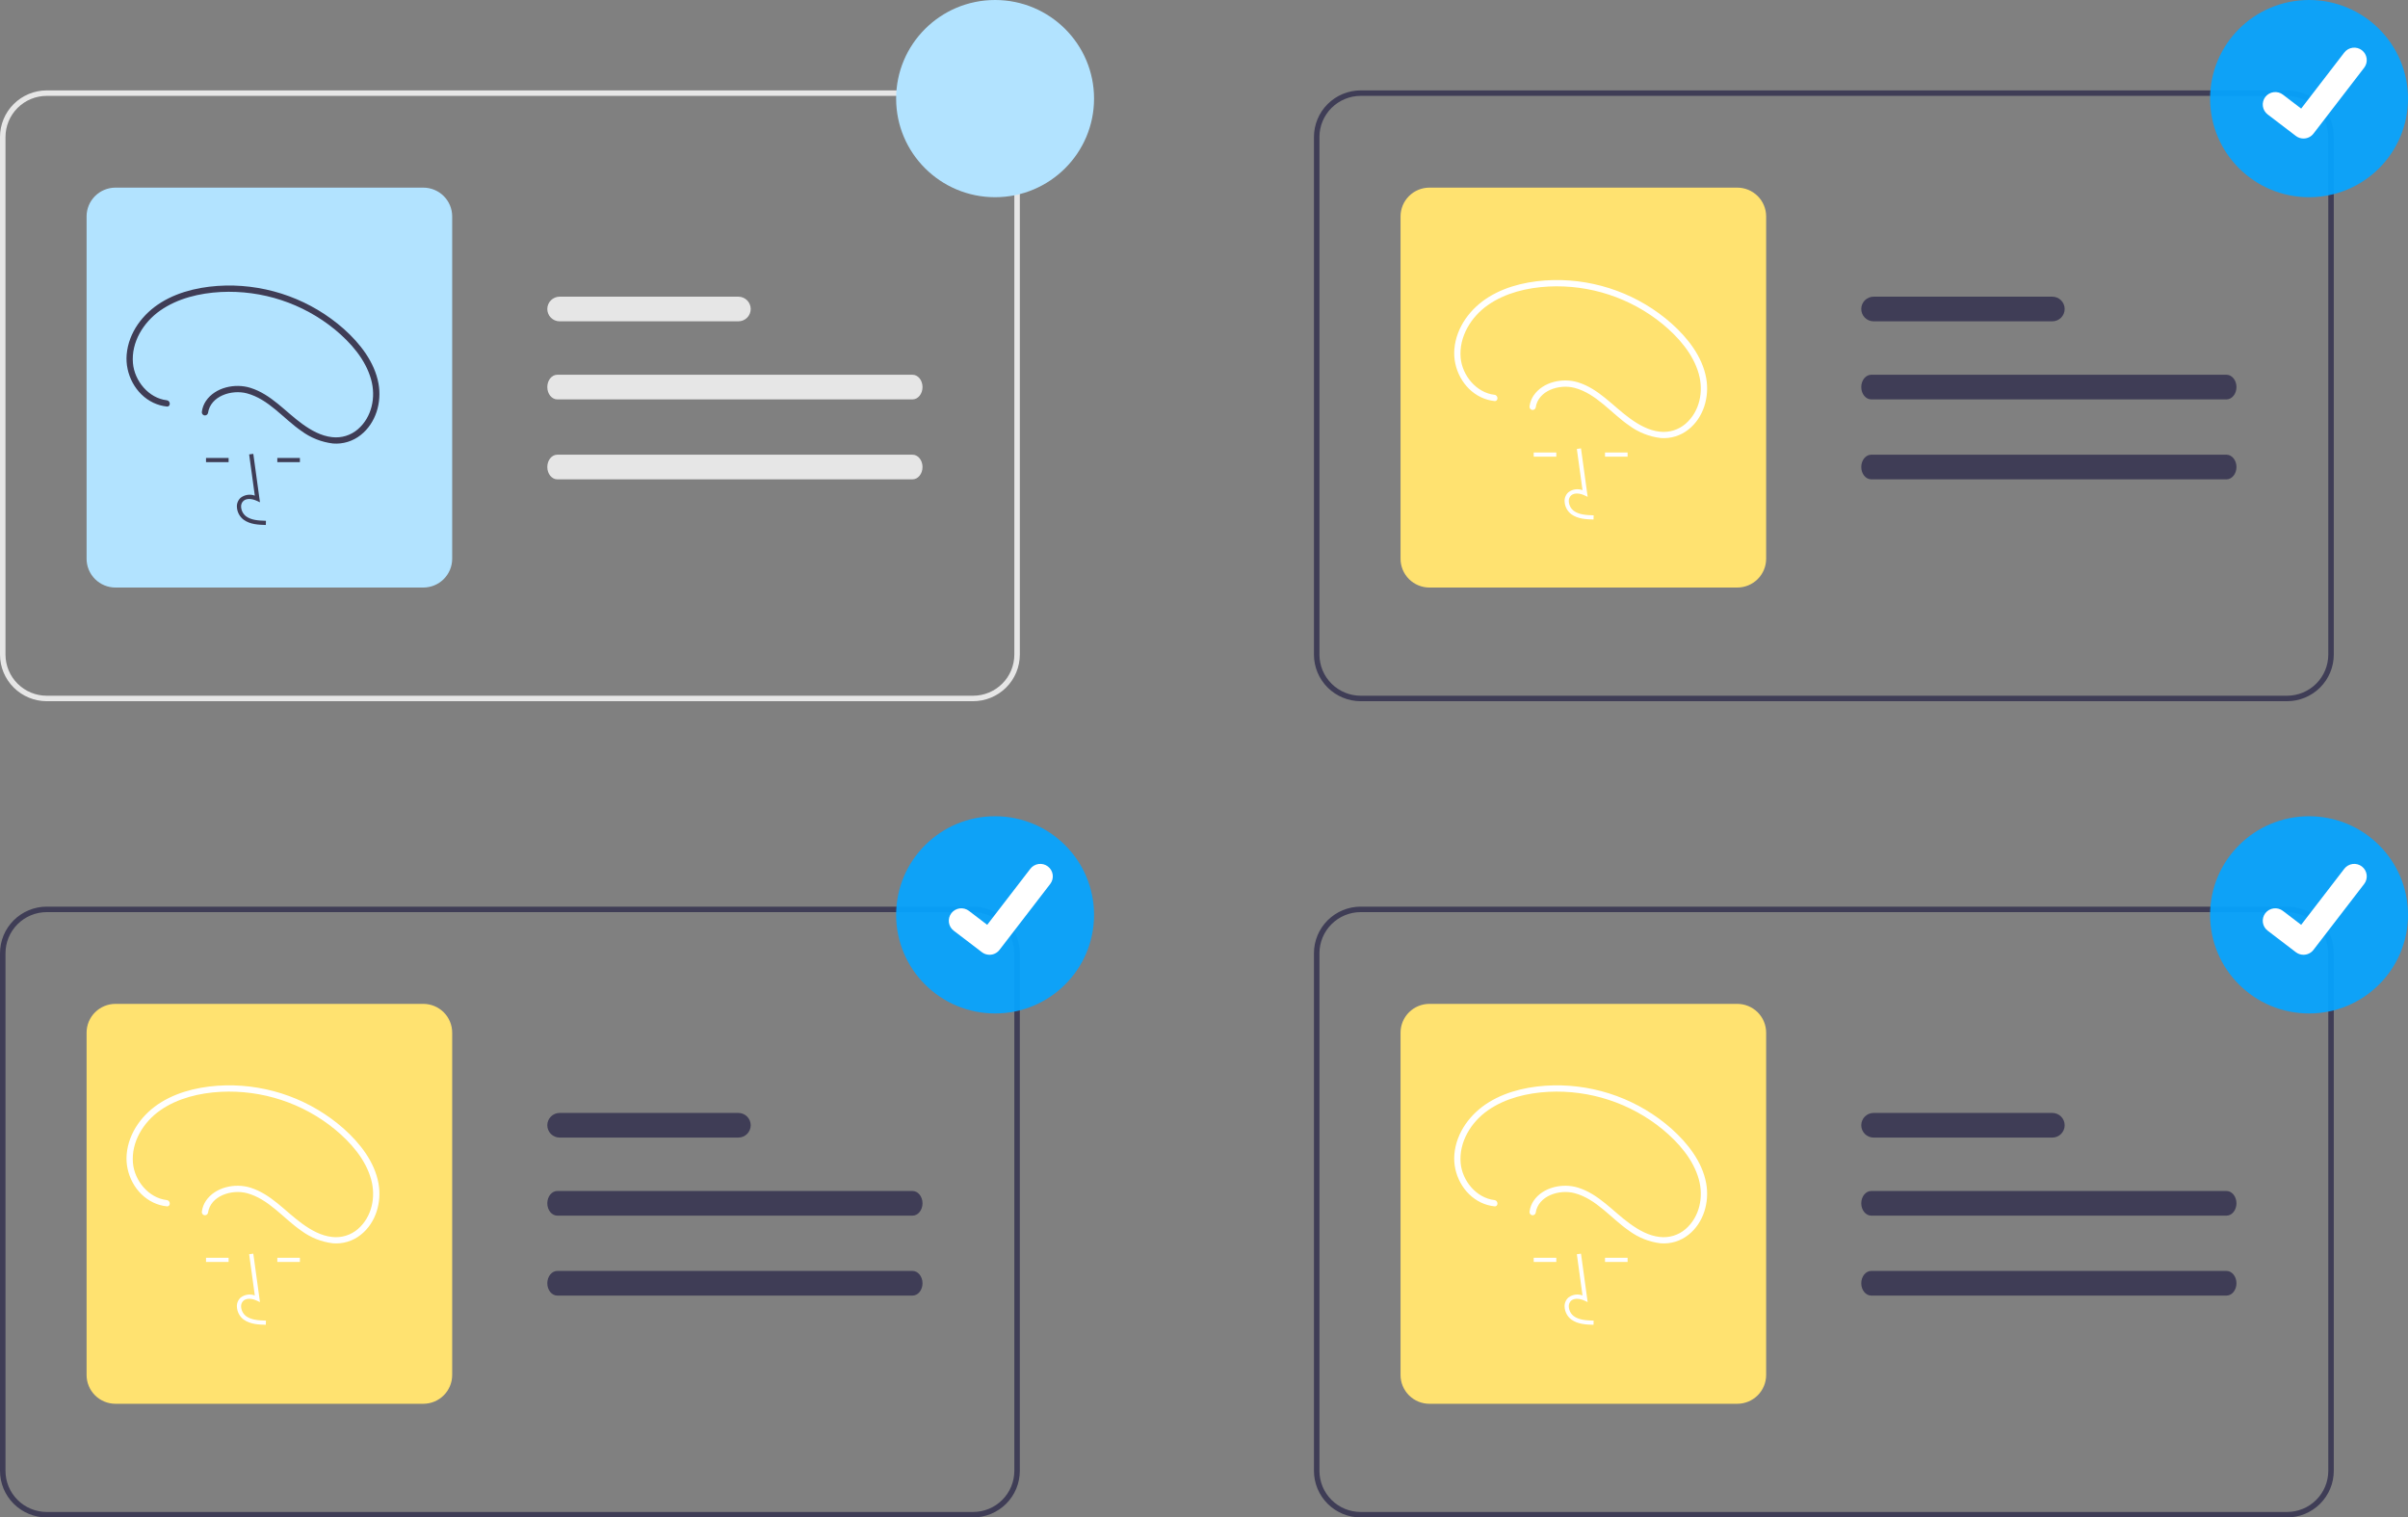 <svg width="265" height="167" viewBox="0 0 265 167" fill="none" xmlns="http://www.w3.org/2000/svg">
<rect x="0" y="0" width="265" height="167" fill="#808080" stroke="none"/>
<g clip-path="url(#clip0_9_859)">
<path d="M107.089 77.17H5.143C3.779 77.168 2.472 76.628 1.508 75.667C0.544 74.706 0.002 73.404 0 72.045V15.072C0.002 13.714 0.544 12.411 1.508 11.45C2.472 10.49 3.779 9.949 5.143 9.948H107.089C108.452 9.949 109.76 10.49 110.724 11.45C111.688 12.411 112.23 13.714 112.232 15.072V72.045C112.23 73.404 111.688 74.706 110.724 75.667C109.76 76.628 108.452 77.168 107.089 77.17ZM5.143 10.551C3.94 10.552 2.786 11.029 1.936 11.876C1.085 12.724 0.606 13.873 0.605 15.072V72.045C0.606 73.244 1.085 74.393 1.936 75.241C2.786 76.089 3.94 76.565 5.143 76.567H107.089C108.292 76.565 109.445 76.089 110.296 75.241C111.147 74.393 111.625 73.244 111.627 72.045V15.072C111.625 13.873 111.147 12.724 110.296 11.876C109.445 11.029 108.292 10.552 107.089 10.551H5.143Z" fill="#E6E6E6"/>
<path d="M81.255 32.65H61.592C61.23 32.65 60.884 32.793 60.629 33.048C60.374 33.302 60.23 33.647 60.23 34.007C60.23 34.367 60.374 34.712 60.629 34.966C60.884 35.22 61.23 35.363 61.592 35.363H81.255C81.616 35.363 81.962 35.22 82.217 34.966C82.473 34.712 82.616 34.367 82.616 34.007C82.616 33.647 82.473 33.302 82.217 33.048C81.962 32.793 81.616 32.65 81.255 32.65Z" fill="#E6E6E6"/>
<path d="M100.422 41.242H61.331C60.723 41.242 60.23 41.85 60.23 42.598C60.23 43.346 60.723 43.955 61.331 43.955H100.422C101.03 43.955 101.523 43.346 101.523 42.598C101.523 41.85 101.03 41.242 100.422 41.242Z" fill="#E6E6E6"/>
<path d="M100.422 50.04H61.331C60.723 50.04 60.23 50.649 60.23 51.396C60.23 52.144 60.723 52.753 61.331 52.753H100.422C101.03 52.753 101.523 52.144 101.523 51.396C101.523 50.649 101.03 50.04 100.422 50.04Z" fill="#E6E6E6"/>
<path d="M46.587 64.66H12.706C11.863 64.659 11.056 64.325 10.46 63.732C9.865 63.138 9.53 62.334 9.529 61.495V23.814C9.53 22.975 9.865 22.17 10.46 21.577C11.056 20.984 11.863 20.65 12.706 20.649H46.587C47.429 20.65 48.236 20.984 48.832 21.577C49.427 22.17 49.762 22.975 49.763 23.814V61.495C49.762 62.334 49.427 63.138 48.832 63.732C48.236 64.325 47.429 64.659 46.587 64.66Z" fill="#B2E3FF"/>
<path d="M109.509 21.704C115.524 21.704 120.4 16.845 120.4 10.852C120.4 4.859 115.524 0 109.509 0C103.495 0 98.619 4.859 98.619 10.852C98.619 16.845 103.495 21.704 109.509 21.704Z" fill="#B2E3FF"/>
<path d="M251.69 77.17H149.743C148.38 77.168 147.073 76.628 146.108 75.667C145.144 74.706 144.602 73.404 144.6 72.045V15.072C144.602 13.714 145.144 12.411 146.108 11.45C147.073 10.49 148.38 9.949 149.743 9.948H251.69C253.053 9.949 254.36 10.49 255.324 11.45C256.288 12.411 256.831 13.714 256.832 15.072V72.045C256.831 73.404 256.288 74.706 255.324 75.667C254.36 76.628 253.053 77.168 251.69 77.17ZM149.743 10.551C148.54 10.552 147.387 11.029 146.536 11.876C145.685 12.724 145.207 13.873 145.205 15.072V72.045C145.207 73.244 145.685 74.393 146.536 75.241C147.387 76.089 148.54 76.565 149.743 76.567H251.69C252.893 76.565 254.046 76.089 254.897 75.241C255.747 74.393 256.226 73.244 256.227 72.045V15.072C256.226 13.873 255.747 12.724 254.897 11.876C254.046 11.029 252.893 10.552 251.69 10.551H149.743Z" fill="#3F3D56"/>
<path d="M225.855 32.65H206.192C205.831 32.65 205.485 32.793 205.229 33.048C204.974 33.302 204.831 33.647 204.831 34.007C204.831 34.367 204.974 34.712 205.229 34.966C205.485 35.22 205.831 35.363 206.192 35.363H225.855C226.216 35.363 226.562 35.22 226.818 34.966C227.073 34.712 227.216 34.367 227.216 34.007C227.216 33.647 227.073 33.302 226.818 33.048C226.562 32.793 226.216 32.65 225.855 32.65Z" fill="#3F3D56"/>
<path d="M245.022 41.242H205.932C205.324 41.242 204.831 41.85 204.831 42.598C204.831 43.346 205.324 43.955 205.932 43.955H245.022C245.63 43.955 246.123 43.346 246.123 42.598C246.123 41.85 245.63 41.242 245.022 41.242Z" fill="#3F3D56"/>
<path d="M245.022 50.04H205.932C205.324 50.04 204.831 50.649 204.831 51.396C204.831 52.144 205.324 52.753 205.932 52.753H245.022C245.63 52.753 246.123 52.144 246.123 51.396C246.123 50.649 245.63 50.04 245.022 50.04Z" fill="#3F3D56"/>
<path d="M191.187 64.66H157.306C156.464 64.659 155.656 64.325 155.061 63.732C154.465 63.138 154.131 62.334 154.13 61.495V23.814C154.131 22.975 154.465 22.17 155.061 21.577C155.656 20.984 156.464 20.65 157.306 20.649H191.187C192.029 20.65 192.837 20.984 193.432 21.577C194.028 22.17 194.363 22.975 194.364 23.814V61.495C194.363 62.334 194.028 63.138 193.432 63.732C192.837 64.325 192.029 64.659 191.187 64.66Z" fill="#FFE270"/>
<path d="M254.11 21.704C260.124 21.704 265 16.845 265 10.852C265 4.859 260.124 0 254.11 0C248.095 0 243.219 4.859 243.219 10.852C243.219 16.845 248.095 21.704 254.11 21.704Z" fill="#06A4FF" fill-opacity="0.933"/>
<path d="M253.497 15.245C253.2 15.246 252.911 15.15 252.674 14.972L252.659 14.961L249.557 12.595C249.413 12.485 249.292 12.349 249.201 12.192C249.11 12.036 249.051 11.864 249.027 11.685C249.003 11.506 249.015 11.324 249.062 11.149C249.108 10.975 249.189 10.811 249.299 10.668C249.41 10.525 249.547 10.405 249.704 10.314C249.861 10.224 250.034 10.165 250.214 10.142C250.393 10.118 250.576 10.13 250.751 10.177C250.926 10.224 251.09 10.305 251.233 10.415L253.243 11.95L257.99 5.78C258.101 5.637 258.238 5.517 258.395 5.426C258.551 5.336 258.724 5.278 258.904 5.254C259.083 5.23 259.265 5.242 259.44 5.289C259.615 5.336 259.779 5.416 259.923 5.526L259.893 5.566L259.923 5.526C260.213 5.748 260.403 6.076 260.45 6.436C260.498 6.797 260.4 7.162 260.178 7.452L254.594 14.709C254.465 14.876 254.299 15.012 254.108 15.105C253.918 15.197 253.709 15.246 253.497 15.245Z" fill="white"/>
<path d="M107.089 167H5.143C3.779 166.998 2.472 166.458 1.508 165.497C0.544 164.537 0.002 163.234 0 161.875V104.903C0.002 103.544 0.544 102.241 1.508 101.281C2.472 100.32 3.779 99.779 5.143 99.778H107.089C108.452 99.779 109.76 100.32 110.724 101.281C111.688 102.241 112.23 103.544 112.232 104.903V161.875C112.23 163.234 111.688 164.537 110.724 165.497C109.76 166.458 108.452 166.998 107.089 167ZM5.143 100.381C3.94 100.382 2.786 100.859 1.936 101.707C1.085 102.554 0.606 103.704 0.605 104.903V161.875C0.606 163.074 1.085 164.224 1.936 165.071C2.786 165.919 3.94 166.396 5.143 166.397H107.089C108.292 166.396 109.445 165.919 110.296 165.071C111.147 164.224 111.625 163.074 111.627 161.875V104.903C111.625 103.704 111.147 102.554 110.296 101.707C109.445 100.859 108.292 100.382 107.089 100.381H5.143Z" fill="#3F3D56"/>
<path d="M81.255 122.481H61.592C61.23 122.481 60.884 122.624 60.629 122.878C60.374 123.132 60.23 123.477 60.23 123.837C60.23 124.197 60.374 124.542 60.629 124.796C60.884 125.051 61.23 125.194 61.592 125.194H81.255C81.616 125.194 81.962 125.051 82.217 124.796C82.473 124.542 82.616 124.197 82.616 123.837C82.616 123.477 82.473 123.132 82.217 122.878C81.962 122.624 81.616 122.481 81.255 122.481Z" fill="#3F3D56"/>
<path d="M100.422 131.072H61.331C60.723 131.072 60.23 131.681 60.23 132.428C60.23 133.176 60.723 133.785 61.331 133.785H100.422C101.03 133.785 101.523 133.176 101.523 132.428C101.523 131.681 101.03 131.072 100.422 131.072Z" fill="#3F3D56"/>
<path d="M100.422 139.87H61.331C60.723 139.87 60.23 140.479 60.23 141.227C60.23 141.974 60.723 142.583 61.331 142.583H100.422C101.03 142.583 101.523 141.974 101.523 141.227C101.523 140.479 101.03 139.87 100.422 139.87Z" fill="#3F3D56"/>
<path d="M46.587 154.49H12.706C11.863 154.489 11.056 154.155 10.46 153.562C9.865 152.969 9.53 152.164 9.529 151.325V113.644C9.53 112.805 9.865 112.001 10.46 111.407C11.056 110.814 11.863 110.48 12.706 110.479H46.587C47.429 110.48 48.236 110.814 48.832 111.407C49.427 112.001 49.762 112.805 49.763 113.644V151.325C49.762 152.164 49.427 152.969 48.832 153.562C48.236 154.155 47.429 154.489 46.587 154.49Z" fill="#FFE270"/>
<path d="M109.509 111.534C115.524 111.534 120.4 106.676 120.4 100.682C120.4 94.689 115.524 89.83 109.509 89.83C103.495 89.83 98.619 94.689 98.619 100.682C98.619 106.676 103.495 111.534 109.509 111.534Z" fill="#06A4FF" fill-opacity="0.933"/>
<path d="M108.897 105.075C108.6 105.076 108.311 104.98 108.073 104.803L108.059 104.792L104.957 102.425C104.813 102.316 104.692 102.179 104.601 102.023C104.51 101.867 104.451 101.694 104.427 101.515C104.403 101.336 104.415 101.154 104.461 100.98C104.508 100.805 104.589 100.642 104.699 100.498C104.809 100.355 104.947 100.235 105.103 100.144C105.26 100.054 105.434 99.996 105.613 99.972C105.793 99.948 105.975 99.96 106.15 100.007C106.325 100.054 106.489 100.135 106.633 100.245L108.642 101.78L113.39 95.61C113.5 95.467 113.637 95.347 113.794 95.257C113.951 95.167 114.124 95.108 114.303 95.084C114.483 95.061 114.665 95.073 114.84 95.119C115.015 95.166 115.178 95.246 115.322 95.356L115.293 95.396L115.323 95.357C115.613 95.579 115.802 95.906 115.85 96.267C115.898 96.628 115.8 96.993 115.578 97.282L109.993 104.539C109.864 104.707 109.698 104.842 109.508 104.935C109.318 105.028 109.109 105.076 108.897 105.075Z" fill="white"/>
<path d="M251.69 167H149.743C148.38 166.998 147.073 166.458 146.108 165.497C145.144 164.537 144.602 163.234 144.6 161.875V104.903C144.602 103.544 145.144 102.241 146.108 101.281C147.073 100.32 148.38 99.779 149.743 99.778H251.69C253.053 99.779 254.36 100.32 255.324 101.281C256.288 102.241 256.831 103.544 256.832 104.903V161.875C256.831 163.234 256.288 164.537 255.324 165.497C254.36 166.458 253.053 166.998 251.69 167ZM149.743 100.381C148.54 100.382 147.387 100.859 146.536 101.707C145.685 102.554 145.207 103.704 145.205 104.903V161.875C145.207 163.074 145.685 164.224 146.536 165.071C147.387 165.919 148.54 166.396 149.743 166.397H251.69C252.893 166.396 254.046 165.919 254.897 165.071C255.747 164.224 256.226 163.074 256.227 161.875V104.903C256.226 103.704 255.747 102.554 254.897 101.707C254.046 100.859 252.893 100.382 251.69 100.381H149.743Z" fill="#3F3D56"/>
<path d="M225.855 122.481H206.192C205.831 122.481 205.485 122.624 205.229 122.878C204.974 123.132 204.831 123.477 204.831 123.837C204.831 124.197 204.974 124.542 205.229 124.796C205.485 125.051 205.831 125.194 206.192 125.194H225.855C226.216 125.194 226.562 125.051 226.818 124.796C227.073 124.542 227.216 124.197 227.216 123.837C227.216 123.477 227.073 123.132 226.818 122.878C226.562 122.624 226.216 122.481 225.855 122.481Z" fill="#3F3D56"/>
<path d="M245.022 131.072H205.932C205.324 131.072 204.831 131.681 204.831 132.428C204.831 133.176 205.324 133.785 205.932 133.785H245.022C245.63 133.785 246.123 133.176 246.123 132.428C246.123 131.681 245.63 131.072 245.022 131.072Z" fill="#3F3D56"/>
<path d="M245.022 139.87H205.932C205.324 139.87 204.831 140.479 204.831 141.227C204.831 141.974 205.324 142.583 205.932 142.583H245.022C245.63 142.583 246.123 141.974 246.123 141.227C246.123 140.479 245.63 139.87 245.022 139.87Z" fill="#3F3D56"/>
<path d="M191.187 154.49H157.306C156.464 154.489 155.656 154.155 155.061 153.562C154.465 152.969 154.131 152.164 154.13 151.325V113.644C154.131 112.805 154.465 112.001 155.061 111.407C155.656 110.814 156.464 110.48 157.306 110.479H191.187C192.029 110.48 192.837 110.814 193.432 111.407C194.028 112.001 194.363 112.805 194.364 113.644V151.325C194.363 152.164 194.028 152.969 193.432 153.562C192.837 154.155 192.029 154.489 191.187 154.49Z" fill="#FFE270"/>
<path d="M254.11 111.534C260.124 111.534 265 106.676 265 100.682C265 94.689 260.124 89.83 254.11 89.83C248.095 89.83 243.219 94.689 243.219 100.682C243.219 106.676 248.095 111.534 254.11 111.534Z" fill="#06A4FF" fill-opacity="0.933"/>
<path d="M253.497 105.075C253.2 105.076 252.911 104.98 252.674 104.803L252.659 104.792L249.557 102.425C249.413 102.316 249.292 102.179 249.201 102.023C249.11 101.867 249.051 101.694 249.027 101.515C249.003 101.336 249.015 101.154 249.062 100.98C249.108 100.805 249.189 100.642 249.299 100.498C249.41 100.355 249.547 100.235 249.704 100.144C249.861 100.054 250.034 99.996 250.214 99.972C250.393 99.948 250.576 99.96 250.751 100.007C250.926 100.054 251.09 100.135 251.233 100.245L253.243 101.78L257.99 95.61C258.101 95.467 258.238 95.347 258.395 95.257C258.551 95.167 258.724 95.108 258.904 95.084C259.083 95.061 259.265 95.073 259.44 95.119C259.615 95.166 259.779 95.246 259.923 95.356L259.893 95.396L259.923 95.357C260.213 95.579 260.403 95.906 260.45 96.267C260.498 96.628 260.4 96.993 260.178 97.282L254.594 104.539C254.465 104.707 254.299 104.842 254.108 104.935C253.918 105.028 253.709 105.076 253.497 105.075Z" fill="white"/>
<path d="M175.367 57.173C174.604 57.152 173.654 57.125 172.923 56.593C172.705 56.428 172.526 56.217 172.399 55.976C172.271 55.735 172.198 55.469 172.185 55.196C172.171 55.003 172.203 54.809 172.278 54.63C172.352 54.45 172.467 54.291 172.614 54.163C172.832 54.001 173.087 53.896 173.356 53.857C173.625 53.819 173.9 53.848 174.155 53.942L173.532 49.406L173.989 49.344L174.722 54.676L174.34 54.502C173.897 54.299 173.289 54.197 172.912 54.514C172.819 54.597 172.747 54.701 172.701 54.816C172.655 54.932 172.636 55.056 172.646 55.18C172.657 55.383 172.712 55.581 172.807 55.76C172.901 55.94 173.034 56.097 173.195 56.221C173.764 56.636 174.521 56.689 175.38 56.713L175.367 57.173Z" fill="white"/>
<path d="M171.271 49.797H168.785V50.257H171.271V49.797Z" fill="white"/>
<path d="M179.117 49.797H176.631V50.257H179.117V49.797Z" fill="white"/>
<path d="M164.466 43.447C162.465 43.219 160.914 41.308 160.744 39.369C160.542 37.062 161.89 34.871 163.739 33.576C165.674 32.223 168.084 31.657 170.416 31.533C174.964 31.307 179.435 32.776 182.957 35.652C184.704 37.098 186.336 38.94 186.955 41.165C187.492 43.097 187.055 45.286 185.495 46.639C185.109 46.971 184.659 47.219 184.172 47.369C183.685 47.518 183.172 47.566 182.666 47.508C181.456 47.382 180.339 46.748 179.373 46.048C177.493 44.686 175.949 42.788 173.659 42.077C171.98 41.555 169.8 42.014 168.774 43.528C168.541 43.874 168.39 44.269 168.332 44.682C168.311 44.77 168.324 44.862 168.369 44.941C168.414 45.02 168.487 45.079 168.574 45.106C168.663 45.13 168.757 45.118 168.837 45.073C168.917 45.028 168.975 44.953 169 44.865C169.269 42.959 171.622 42.248 173.272 42.683C175.679 43.318 177.294 45.458 179.269 46.817C180.291 47.576 181.495 48.055 182.761 48.206C183.858 48.292 184.948 47.958 185.808 47.273C187.494 45.946 188.139 43.663 187.766 41.608C187.335 39.228 185.727 37.188 183.963 35.609C180.387 32.441 175.745 30.732 170.961 30.822C168.521 30.878 165.975 31.38 163.873 32.665C161.834 33.912 160.258 35.997 160.052 38.421C159.87 40.555 161.019 42.787 162.991 43.721C163.456 43.941 163.955 44.081 164.466 44.136C164.908 44.187 164.905 43.496 164.466 43.447Z" fill="white"/>
<path d="M175.367 145.797C174.604 145.776 173.654 145.749 172.923 145.217C172.705 145.052 172.526 144.842 172.399 144.601C172.271 144.359 172.198 144.093 172.185 143.821C172.171 143.627 172.203 143.433 172.278 143.254C172.352 143.075 172.467 142.915 172.614 142.788C172.832 142.626 173.087 142.52 173.356 142.482C173.625 142.443 173.9 142.472 174.155 142.567L173.532 138.031L173.989 137.968L174.722 143.301L174.34 143.126C173.897 142.924 173.289 142.821 172.912 143.139C172.819 143.222 172.747 143.325 172.701 143.441C172.655 143.556 172.636 143.681 172.646 143.805C172.657 144.007 172.712 144.205 172.807 144.385C172.901 144.565 173.034 144.722 173.195 144.846C173.764 145.26 174.521 145.314 175.38 145.338L175.367 145.797Z" fill="white"/>
<path d="M171.271 138.422H168.785V138.882H171.271V138.422Z" fill="white"/>
<path d="M179.117 138.422H176.631V138.882H179.117V138.422Z" fill="white"/>
<path d="M164.466 132.071C162.465 131.844 160.914 129.933 160.744 127.993C160.542 125.686 161.89 123.495 163.739 122.201C165.674 120.847 168.084 120.282 170.416 120.157C174.964 119.932 179.435 121.4 182.957 124.277C184.704 125.723 186.336 127.565 186.955 129.79C187.492 131.722 187.055 133.911 185.495 135.264C185.109 135.596 184.659 135.844 184.172 135.993C183.685 136.143 183.172 136.19 182.666 136.132C181.456 136.007 180.339 135.373 179.373 134.673C177.493 133.311 175.949 131.413 173.659 130.701C171.98 130.179 169.8 130.639 168.774 132.152C168.541 132.498 168.39 132.893 168.332 133.306C168.311 133.394 168.324 133.487 168.369 133.566C168.414 133.645 168.487 133.703 168.574 133.73C168.663 133.754 168.757 133.742 168.837 133.697C168.917 133.652 168.975 133.577 169 133.489C169.269 131.583 171.622 130.872 173.272 131.307C175.679 131.942 177.294 134.082 179.269 135.442C180.291 136.201 181.495 136.68 182.761 136.83C183.858 136.916 184.948 136.583 185.808 135.898C187.494 134.571 188.139 132.288 187.766 130.232C187.335 127.852 185.727 125.812 183.963 124.233C180.387 121.065 175.745 119.356 170.961 119.447C168.521 119.503 165.975 120.005 163.873 121.29C161.834 122.536 160.258 124.622 160.052 127.046C159.87 129.18 161.019 131.411 162.991 132.346C163.456 132.566 163.955 132.706 164.466 132.761C164.908 132.811 164.905 132.121 164.466 132.071Z" fill="white"/>
<path d="M29.254 145.797C28.491 145.776 27.541 145.749 26.81 145.217C26.592 145.052 26.413 144.842 26.286 144.601C26.158 144.359 26.085 144.093 26.072 143.821C26.058 143.627 26.09 143.433 26.165 143.254C26.239 143.075 26.354 142.915 26.501 142.788C26.719 142.626 26.974 142.52 27.243 142.482C27.512 142.443 27.787 142.472 28.042 142.567L27.419 138.031L27.876 137.968L28.609 143.301L28.227 143.126C27.784 142.924 27.176 142.821 26.799 143.139C26.706 143.222 26.634 143.325 26.588 143.441C26.542 143.556 26.523 143.681 26.533 143.805C26.544 144.007 26.599 144.205 26.694 144.385C26.788 144.565 26.921 144.722 27.082 144.846C27.651 145.26 28.408 145.314 29.267 145.338L29.254 145.797Z" fill="white"/>
<path d="M25.158 138.422H22.672V138.882H25.158V138.422Z" fill="white"/>
<path d="M33.004 138.422H30.518V138.882H33.004V138.422Z" fill="white"/>
<path d="M18.353 132.071C16.352 131.844 14.801 129.933 14.631 127.993C14.429 125.686 15.777 123.495 17.627 122.201C19.561 120.847 21.971 120.282 24.303 120.157C28.851 119.932 33.322 121.4 36.844 124.277C38.592 125.723 40.223 127.565 40.842 129.79C41.379 131.722 40.942 133.911 39.382 135.264C38.996 135.596 38.546 135.844 38.059 135.993C37.572 136.143 37.059 136.19 36.553 136.132C35.343 136.007 34.226 135.373 33.26 134.673C31.38 133.311 29.837 131.413 27.546 130.701C25.867 130.179 23.687 130.639 22.661 132.152C22.428 132.498 22.277 132.893 22.22 133.306C22.198 133.394 22.212 133.487 22.256 133.566C22.301 133.645 22.375 133.703 22.461 133.73C22.55 133.754 22.644 133.742 22.724 133.697C22.803 133.652 22.862 133.577 22.887 133.489C23.157 131.583 25.509 130.872 27.159 131.307C29.566 131.942 31.181 134.082 33.156 135.442C34.178 136.201 35.382 136.68 36.648 136.83C37.745 136.916 38.835 136.583 39.695 135.898C41.381 134.571 42.026 132.288 41.653 130.232C41.221 127.852 39.614 125.812 37.85 124.233C34.274 121.065 29.632 119.356 24.848 119.447C22.408 119.503 19.862 120.005 17.76 121.29C15.721 122.536 14.145 124.622 13.939 127.046C13.758 129.18 14.906 131.411 16.878 132.346C17.343 132.566 17.842 132.706 18.354 132.761C18.795 132.811 18.792 132.121 18.353 132.071Z" fill="white"/>
<path d="M29.254 57.776C28.491 57.754 27.541 57.728 26.81 57.196C26.592 57.031 26.413 56.82 26.286 56.579C26.158 56.338 26.085 56.072 26.072 55.799C26.058 55.606 26.09 55.412 26.165 55.233C26.239 55.053 26.354 54.894 26.501 54.766C26.719 54.604 26.974 54.499 27.243 54.46C27.512 54.422 27.787 54.451 28.042 54.545L27.419 50.009L27.876 49.947L28.609 55.279L28.227 55.105C27.784 54.902 27.176 54.799 26.799 55.117C26.706 55.2 26.634 55.304 26.588 55.419C26.542 55.535 26.523 55.659 26.533 55.783C26.544 55.986 26.599 56.184 26.694 56.363C26.788 56.543 26.921 56.7 27.082 56.824C27.651 57.239 28.408 57.292 29.267 57.316L29.254 57.776Z" fill="#3F3D56"/>
<path d="M25.158 50.4H22.672V50.86H25.158V50.4Z" fill="#3F3D56"/>
<path d="M33.004 50.4H30.518V50.86H33.004V50.4Z" fill="#3F3D56"/>
<path d="M18.353 44.049C16.352 43.822 14.801 41.911 14.631 39.972C14.429 37.665 15.777 35.474 17.627 34.179C19.561 32.825 21.971 32.26 24.303 32.136C28.851 31.91 33.322 33.378 36.844 36.255C38.592 37.701 40.223 39.543 40.842 41.768C41.379 43.7 40.942 45.889 39.382 47.242C38.996 47.574 38.546 47.822 38.059 47.972C37.572 48.121 37.059 48.168 36.553 48.11C35.343 47.985 34.226 47.351 33.26 46.651C31.38 45.289 29.837 43.391 27.546 42.679C25.867 42.158 23.687 42.617 22.661 44.13C22.428 44.477 22.277 44.871 22.22 45.284C22.198 45.373 22.212 45.465 22.256 45.544C22.301 45.623 22.375 45.682 22.461 45.709C22.55 45.733 22.644 45.721 22.724 45.675C22.803 45.63 22.862 45.556 22.887 45.468C23.157 43.562 25.509 42.85 27.159 43.286C29.566 43.92 31.181 46.06 33.156 47.42C34.178 48.179 35.382 48.658 36.648 48.809C37.745 48.895 38.835 48.561 39.695 47.876C41.381 46.549 42.026 44.266 41.653 42.211C41.221 39.831 39.614 37.791 37.85 36.211C34.274 33.044 29.632 31.335 24.848 31.425C22.408 31.481 19.862 31.983 17.76 33.268C15.721 34.515 14.145 36.6 13.939 39.024C13.758 41.158 14.906 43.39 16.878 44.324C17.343 44.544 17.842 44.684 18.354 44.739C18.795 44.789 18.792 44.099 18.353 44.049Z" fill="#3F3D56"/>
</g>
<defs>
<clipPath id="clip0_9_859">
<rect width="265" height="167" fill="white"/>
</clipPath>
</defs>
</svg>

